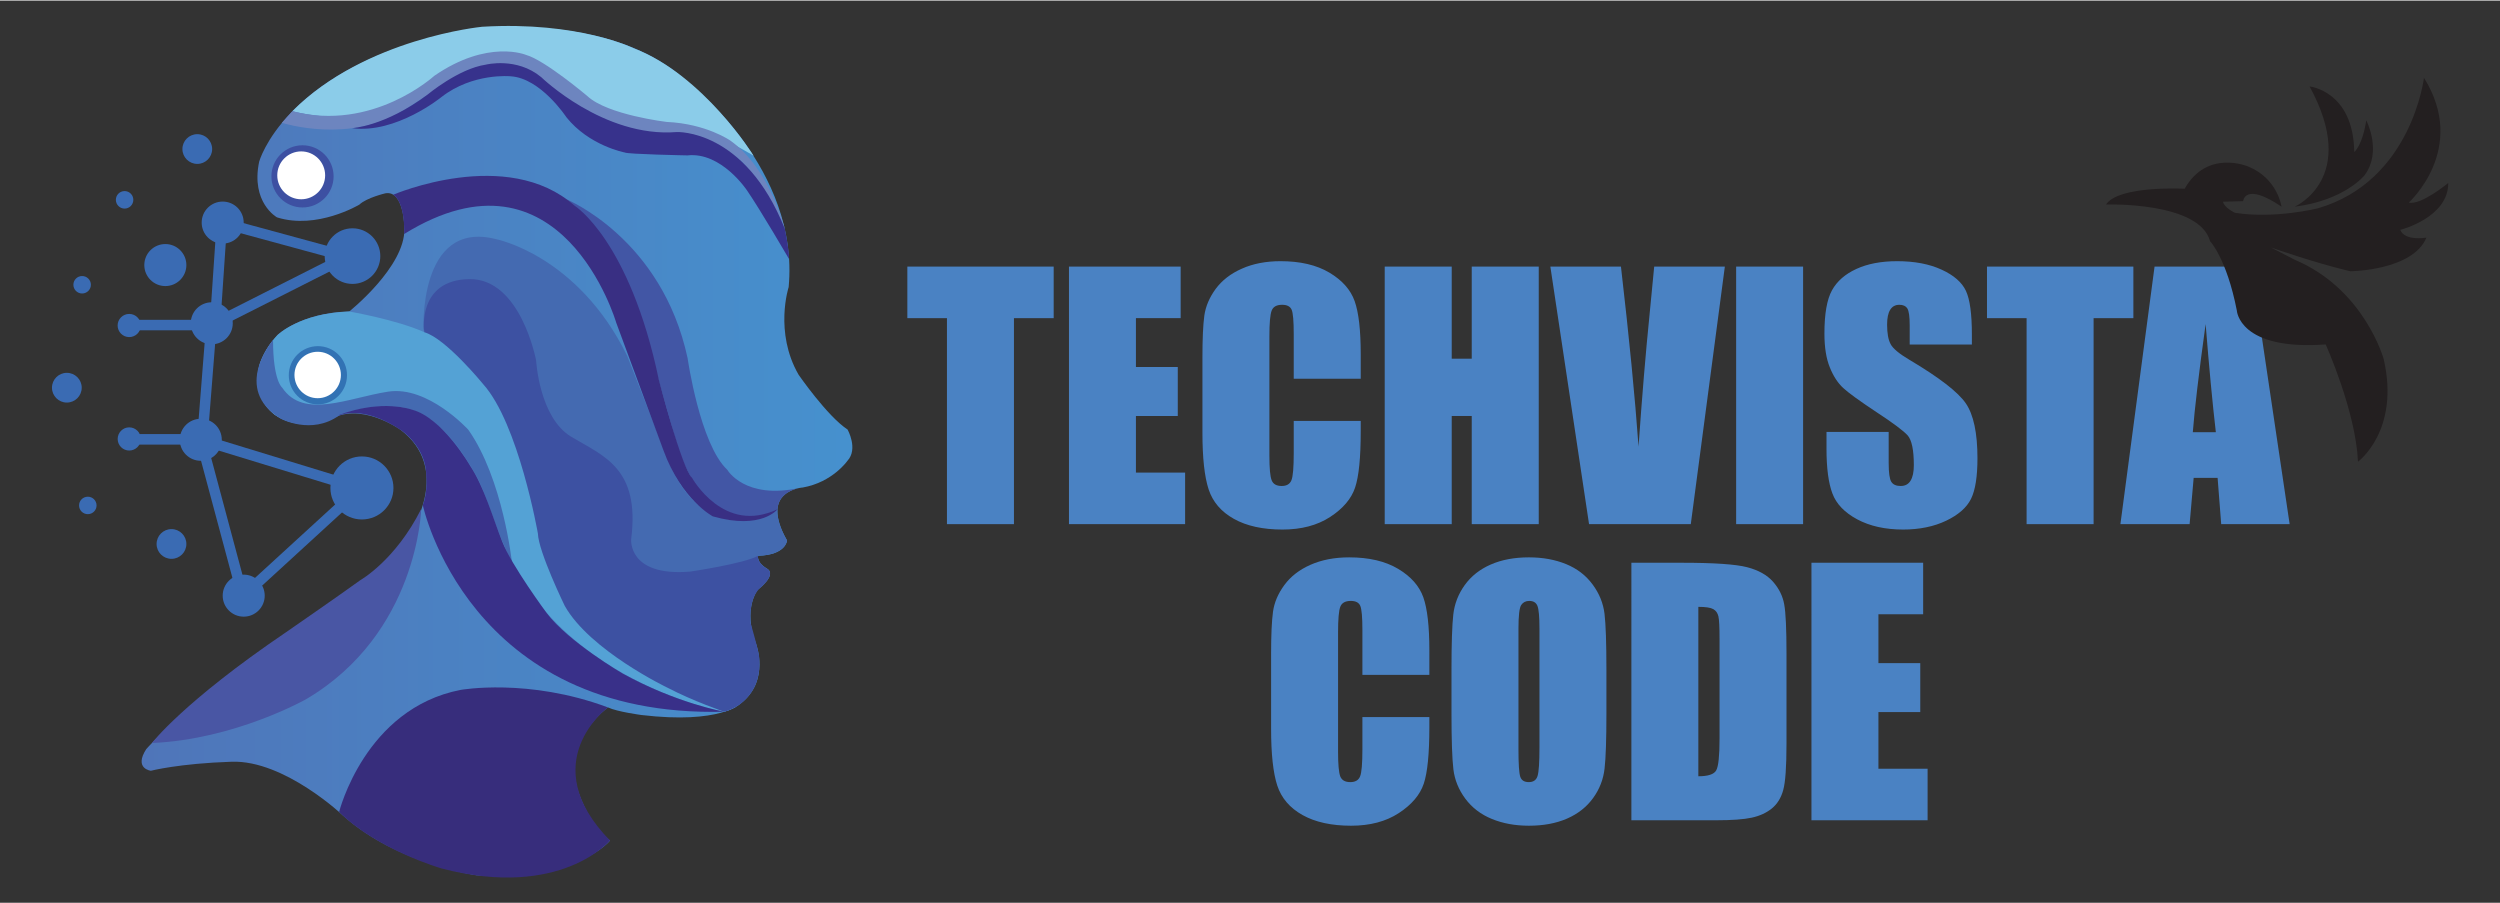 <svg version="1.2" xmlns="http://www.w3.org/2000/svg" viewBox="0 0 5556 2005" width="1024" height="370">
	<rect x="0" y="0" width="5556" height="2005" fill="#333333" stroke="none"/>
	<title>Tech Vista Code logo</title>
	<defs>
		<linearGradient id="g1" x2="1" gradientUnits="userSpaceOnUse" gradientTransform="matrix(1579.5,0,0,1884.642,314.754,60.128)">
			<stop offset="0" stop-color="#4f75b9"/>
			<stop offset="1" stop-color="#4691ce"/>
		</linearGradient>
	</defs>
	<style>
		.s0 { fill: url(#g1) } 
		.s1 { fill: #8bcce9 } 
		.s2 { fill: #6d85bf } 
		.s3 { fill: #37328c } 
		.s4 { fill: #3d50a2 } 
		.s5 { fill: #ffffff } 
		.s6 { fill: #4256a5 } 
		.s7 { fill: #446ab1 } 
		.s8 { fill: #392f83 } 
		.s9 { fill: #54a2d5 } 
		.s10 { fill: #3d51a2 } 
		.s11 { fill: #393089 } 
		.s12 { fill: #4956a4 } 
		.s13 { fill: #372d7c } 
		.s14 { fill: #3272b4 } 
		.s15 { fill: #3a6bb3 } 
		.s16 { fill: #4a82c3 } 
		.s17 { fill: #231f20 } 
	</style>
	<g id="Layer 1">
		<g id="&lt;Group&gt;">
			<g id="&lt;Group&gt;">
				<path id="&lt;Path&gt;" class="s0" d="m1749.1 1199.9c0 0-2 32.1-64.2 34 0 0-4.9 14 19.3 28.3 24.2 14.2-20.3 47.3-20.3 47.3 0 0-33.7 42.2-3.9 119.4 0 0 32.4 82.4-34.4 133.6 0 0-44.1 46.1-219.9 25.3 0 0-53.8-7.1-74.6-16.9 0 0-92.7 64.9-72.6 166.7 0 0 23.3 91.5 77.2 129.1 0 0-68.1 87.6-296.5 77.2 0 0-174.5-24-296.4-132.3 0 0-130.4-123.9-247.8-120-117.4 3.9-179.7 20.1-179.7 20.1 0 0-38.3-4.5-10.4-48 0 0 121.3-136.9 331.5-270.2 0 0 207.2-123.6 257.8-215 0 0 90.5-138.2-24.3-224.8 0 0-90.5-65.2-159.6-20.4 0 0-84.6 30.2-135.2-27.3 0 0-63.3-69 21.4-162.4 0 0 50.6-49.7 159.6-52.6 0 0 124.5-99.2 122.6-183.9 0 0 0-85.6-41.9-78.8 0 0-41.8 9.7-58.3 25.3 0 0-94.4 56.4-183 28.2 0 0-58.7-32.7-39.5-123.9 0 0 54.4-197.2 406-281.5 0 0 356.8-79.1 554 111.6 0 0 241.3 186.8 216.7 448.8 0 0-32.5 99.9 22 194.6 0 0 63.6 92.2 109 122 0 0 24 43.1-0.3 69.4 0 0-33.1 47.7-99.3 59.4 0 0-98.9 5.8-35 117.7z"/>
				<path id="&lt;Path&gt;" class="s1" d="m649.8 245.8c0 0 175.9 49.6 279-43.8 0 0 76.9-82.5 189.8-85.4 0 0 60.5-5.3 118.8 48.2 0 0 84.1 133.2 208.2 108.6 88.2-17.5 229.2 71.5 229.2 71.5 0 0-110.9-179.3-265.9-238.7 0 0-123.3-60.9-337.4-48 0 0-259.8 25-421.7 187.6z"/>
				<path id="&lt;Path&gt;" class="s2" d="m649.8 245.8l-23.2 25.8c0 0 152.4 49.7 276-31.1 123.5-80.8 138.1-86.6 138.1-86.6 0 0 100.3-32.1 145 7.8 0 0 135.3 122.6 273.4 132.3 138.2 9.8 190.7 65.2 190.7 65.2 0 0 59.2 64 94.2 147.7 0 0-32.9-133.1-120.4-195.4 0 0-53.6-37.9-142.1-41.8 0 0-131.4-15.6-176.1-57.4 0 0-94.4-79.8-136.2-91.5 0 0-84.7-36-204.4 46.7 0 0-136.5 125.1-315 78.3z"/>
				<path id="&lt;Path&gt;" class="s3" d="m1504 292.2c0 0 151.5-7.5 240 214.7 0 0 9.5 42.7 9.6 67.5 0 0-64.8-110.9-93.4-152.4 0 0-57.1-86.3-132.3-77.9 0 0-134.3-2.6-139.5-6.5 0 0-79.1-14.9-129.7-78.4 0 0-57.1-87-123.9-90.9 0 0-83.7-8.4-153.7 46.1 0 0-100.8 82.2-198.8 69.2 0 0 72.9-3.7 167.6-74.4 0 0 68.8-57.7 129.8-66.8 0 0 68.7-17.5 123.2 27.9 0 0 139 135 301.1 121.9z"/>
				<path id="&lt;Path&gt;" class="s4" d="m741.4 390.7c0 38.1-31 69.1-69.1 69.1-38.2 0-69.1-31-69.1-69.1 0-38.2 30.9-69.1 69.1-69.1 38.1 0 69.1 30.9 69.1 69.1z"/>
				<path id="&lt;Path&gt;" class="s5" d="m722.6 388.4c0 29.4-23.9 53.2-53.2 53.2-29.4 0-53.2-23.8-53.2-53.2 0-29.4 23.8-53.2 53.2-53.2 29.3 0 53.2 23.8 53.2 53.2z"/>
				<path id="&lt;Path&gt;" class="s6" d="m1258.6 441.6c0 0 212.5 86.3 269.6 353.5 0 0 27.3 190.7 88.2 247.8 0 0 38.8 67.3 161.4 40 0 0-47.6 7-49.9 47.3 0 0-52.9 39.7-123.1 4.2 0 0-61.7-30.5-98-140.1l-89.5-313c0 0-67.5-165.3-158.7-239.7z"/>
				<path id="&lt;Path&gt;" class="s7" d="m941.2 735.1c0 0-13-249.1 160.8-205 0 0 181.7 35.1 291.9 259.5l92.1 234.8c0 0 61 175.2 210.2 119.4l31.7-13.6c0 0-4.2 26.4 21.2 69.7 0 0-2 32.1-64.2 34 0 0-2.3 6.4 3.8 14.9 0 0-214.3 68.8-280.5-9.4 0 0-9.1-6.1-18.2-107.3 0 0 1.3-95.6-73.6-123.8 0 0-100.2-54.6-111.9-129.5 0 0-61-269.3-172.1-258 0 0-73.4 26.1-91.2 114.3z"/>
				<path id="&lt;Path&gt;" class="s8" d="m873.9 431.5c0 0 252.9-109 403.4 24.6 0 0 122 76.6 186.9 386.6 0 0 51.2 197.2 73.6 217.6 0 0 70.9 128.5 190.9 69.5 0 0-35.6 47.6-144.5 16.5 0 0-69.5-36.3-109.7-146.6l-105.1-284.1c0 0-120.9-413.5-471.2-196.8 0 0 3.4-69.3-24.3-87.3z"/>
				<path id="&lt;Path&gt;" class="s9" d="m776.1 691c0 0 105.6 18.3 167 46.1l48-14.6 219.3 303.5 36.3 115.5 29.8 146.6 140.1 122 171.3 127.1 41.5 29.8 5.4 3c0 0-11.9 7.1-25.2 10.5 0 0-470.6-82.9-529-516.8 0 0-96.3-183-198.5-174.2 0 0-80.7-1.3-151.8 43.8 0 0-64.2 23.7-119-12.3 0 0-55.5-38.3-34-113.2 0 0 9.7-32.8 39.2-64.2 0 0 48.6-48.7 159.6-52.6z"/>
				<path id="&lt;Path&gt;" class="s10" d="m1609.6 1580.5c0 0-68.4-23.2-126.8-53.7 0 0-171.9-82.4-227.7-181.6 0 0-58.4-120-59.7-160.9 0 0-42.8-244.2-121.6-331.8 0 0-82.7-101.5-130.7-115.4l-0.6-4.3c0 0-14.6-111.8 100.2-113.8 114.8-1.9 148.8 181 148.8 181 0 0 6.9 126.5 77.9 169.3 71 42.8 153.7 69.1 133.3 227.7 0 0-7.8 83.7 131.3 72 0 0 119.1-17.5 150.9-35.1 0 0-5.1 14.4 20.8 29.3 0 0 20 10.1-15.1 40.9 0 0-27.1 18.6-22.3 79.7 0 0 15.4 53.7 18.2 69.7 0 0 9.5 52.4-21 89.6 0 0-17.9 27.1-55.9 37.4z"/>
				<path id="&lt;Path&gt;" class="s7" d="m606.8 754.3c0 0-93.1 108.7 17.5 175.1 0 0 67.7 36.6 129-7.1 0 0 138.6-61 220.5 23.3 0 0 37.3 25.3 84.8 110.9 25.4 45.8 41.5 119.6 79.1 192 0 0-19.8-185.5-97-294.8 0 0-89.5-98.3-178-84.6-88.6 13.6-187.8 62.2-235.5-8.8 0 0-20.4-14.6-20.4-106z"/>
				<path id="&lt;Path&gt;" class="s11" d="m753.3 922.3c0 0 51.4-26 139.2 33.3 0 0 55.4 36.7 54.9 102.4 0 0 3.5 34.2-7.8 63.2 0 0 100.2 474.1 670 459.3 0 0-106.9-19.1-226.3-85.2 0 0-119.7-69.7-168.6-134.5 0 0-77.9-105.4-98.7-158.6-20.9-53.2-39.6-120.4-71.4-168.7 0 0-61-106.1-128.4-124.2 0 0-66.2-25-163.5 12"/>
				<path id="&lt;Path&gt;" class="s12" d="m936.1 1129.8c0 0-6.8 276.3-255.9 422.9 0 0-158.2 89.5-342.5 97.3 0 0 68.8-90.8 298.4-246.5 0 0 118.1-81.7 164.8-115.5 0 0 78.1-44 135.2-158.2z"/>
				<path id="&lt;Path&gt;" class="s13" d="m753.7 1803.2c0 0 57.1-229.7 269.8-271.2 0 0 150.5-27.2 327.6 38.9 0 0-165.4 122 4.6 295.8 0 0-109 131.1-373.7 62.3 0 0-144-41.5-228.3-125.8z"/>
				<path id="&lt;Path&gt;" class="s14" d="m771.2 832.7c0 35.7-29 64.7-64.7 64.7-35.7 0-64.7-29-64.7-64.7 0-35.8 29-64.7 64.7-64.7 35.7 0 64.7 28.9 64.7 64.7z"/>
				<path id="&lt;Path&gt;" class="s5" d="m757.6 832.1c0 28.5-23.1 51.6-51.6 51.6-28.5 0-51.6-23.1-51.6-51.6 0-28.5 23.1-51.6 51.6-51.6 28.5 0 51.6 23.1 51.6 51.6z"/>
				<g id="&lt;Group&gt;">
					<path id="&lt;Path&gt;" class="s15" d="m845.2 567.9c0 34.1-27.7 61.8-61.8 61.8-34.2 0-61.8-27.7-61.8-61.8 0-34.1 27.6-61.8 61.8-61.8 34.1 0 61.8 27.7 61.8 61.8z"/>
					<path id="&lt;Path&gt;" class="s15" d="m874.4 1083.2c0 38.7-31.4 70-70.1 70-38.7 0-70-31.3-70-70 0-38.7 31.3-70.1 70-70.1 38.7 0 70.1 31.4 70.1 70.1z"/>
					<path id="&lt;Path&gt;" class="s15" d="m541.6 493.4c0 25.8-20.9 46.7-46.7 46.7-25.8 0-46.7-20.9-46.7-46.7 0-25.8 20.9-46.7 46.7-46.7 25.8 0 46.7 20.9 46.7 46.7z"/>
					<path id="&lt;Path&gt;" class="s15" d="m414.2 587.8c0 25.8-21 46.7-46.7 46.7-25.8 0-46.8-20.9-46.8-46.7 0-25.8 21-46.7 46.8-46.7 25.7 0 46.7 20.9 46.7 46.7z"/>
					<path id="&lt;Path&gt;" class="s15" d="m471.5 330c0 18.2-14.8 33-33 33-18.3 0-33.1-14.8-33.1-33 0-18.3 14.8-33.1 33.1-33.1 18.2 0 33 14.8 33 33.1z"/>
					<path id="&lt;Path&gt;" class="s15" d="m296.3 442.8c0 10.8-8.7 19.5-19.4 19.5-10.7 0-19.4-8.7-19.4-19.5 0-10.7 8.7-19.4 19.4-19.4 10.7 0 19.4 8.7 19.4 19.4z"/>
					<path id="&lt;Path&gt;" class="s15" d="m202 631.6c0 10.7-8.8 19.4-19.5 19.4-10.7 0-19.4-8.7-19.4-19.4 0-10.7 8.7-19.4 19.4-19.4 10.7 0 19.5 8.7 19.5 19.4z"/>
					<path id="&lt;Path&gt;" class="s15" d="m214.6 1122c0 10.7-8.7 19.4-19.4 19.4-10.8 0-19.5-8.7-19.5-19.4 0-10.7 8.7-19.4 19.5-19.4 10.7 0 19.4 8.7 19.4 19.4z"/>
					<path id="&lt;Path&gt;" class="s15" d="m181.6 860.3c0 18.3-14.8 33.1-33.1 33.1-18.2 0-33-14.8-33-33.1 0-18.2 14.8-33 33-33 18.3 0 33.1 14.8 33.1 33z"/>
					<path id="&lt;Path&gt;" class="s15" d="m414.2 1207.7c0 18.2-14.8 33-33.1 33-18.3 0-33.1-14.8-33.1-33 0-18.3 14.8-33.1 33.1-33.1 18.3 0 33.1 14.8 33.1 33.1z"/>
					<path id="&lt;Path&gt;" class="s15" d="m312.9 722.1c0 14.3-11.5 25.8-25.7 25.8-14.2 0-25.8-11.5-25.8-25.8 0-14.2 11.6-25.7 25.8-25.7 14.2 0 25.7 11.5 25.7 25.7z"/>
					<path id="&lt;Path&gt;" class="s15" d="m313 974.3c0 14.2-11.6 25.7-25.8 25.7-14.2 0-25.7-11.5-25.7-25.7 0-14.2 11.5-25.8 25.7-25.8 14.2 0 25.8 11.6 25.8 25.8z"/>
					<path id="&lt;Path&gt;" class="s15" d="m517.3 717.2c0 25.8-20.9 46.7-46.7 46.7-25.8 0-46.7-20.9-46.7-46.7 0-25.8 20.9-46.7 46.7-46.7 25.8 0 46.7 20.9 46.7 46.7z"/>
					<path id="&lt;Path&gt;" class="s15" d="m492.9 976.1c0 25.8-20.9 46.7-46.7 46.7-25.8 0-46.7-20.9-46.7-46.7 0-25.8 20.9-46.7 46.7-46.7 25.8 0 46.7 20.9 46.7 46.7z"/>
					<path id="&lt;Path&gt;" class="s15" d="m588.3 1322.5c0 25.8-20.9 46.7-46.7 46.7-25.8 0-46.7-20.9-46.7-46.7 0-25.8 20.9-46.7 46.7-46.7 25.8 0 46.7 20.9 46.7 46.7z"/>
					<path id="&lt;Path&gt;" class="s15" d="m544.4 1296.9l-22.5 6.1-76.6-285.8 22.6-6z"/>
					<path id="&lt;Path&gt;" class="s15" d="m563 1318.1l-15.8-17.2 218.2-199.8 15.7 17.2z"/>
					<path id="&lt;Path&gt;" class="s15" d="m464.8 993.6l6.9-22.3 282.8 86.5-6.8 22.3z"/>
					<path id="&lt;Path&gt;" class="s15" d="m458.9 709l23.3 1.9-23.3 294.9-23.3-1.9z"/>
					<path id="&lt;Path&gt;" class="s15" d="m740.3 572l10.5 20.9-263.9 133.4-10.6-20.8z"/>
					<path id="&lt;Path&gt;" class="s15" d="m483.5 462.9l23.3 1.5-20 295.2-23.3-1.6z"/>
					<path id="&lt;Path&gt;" class="s15" d="m767.1 556.1l-6.1 22.5-285.4-77.7 6.1-22.5z"/>
					<path id="&lt;Path&gt;" class="s15" d="m490 709.5v23.3h-206.3v-23.3z"/>
					<path id="&lt;Path&gt;" class="s15" d="m483.2 963.4v23.4h-206.3v-23.4z"/>
				</g>
			</g>
			<g id="&lt;Group&gt;">
				<g id="&lt;Group&gt;">
					<path id="&lt;Compound Path&gt;" class="s16" d="m2341.7 591.2v114.6h-88.3v457.8h-148.9v-457.8h-88v-114.6z"/>
					<path id="&lt;Compound Path&gt;" class="s16" d="m2375.7 591.2h248.2v114.6h-99.4v108.5h93v108.9h-93v125.9h109.3v114.5h-258.1z"/>
					<path id="&lt;Compound Path&gt;" class="s16" d="m3024.1 840.5h-148.9v-99.5q0-43.4-4.7-54.1-4.8-10.8-21.1-10.8-18.4 0-23.3 13.1-5 13.1-5 56.5v265.9q0 41.7 5 54.4 4.9 12.8 22.3 12.8 16.6 0 21.7-12.8 5.1-12.7 5.1-59.9v-71.9h148.9v22.3q0 88.8-12.6 126-12.5 37.2-55.5 65.2-42.9 27.9-105.9 27.9-65.4 0-107.8-23.7-42.4-23.6-56.2-65.5-13.8-41.9-13.8-126.1v-167.2q0-61.8 4.2-92.8 4.3-30.9 25.3-59.6 21.1-28.6 58.4-45 37.2-16.5 85.7-16.5 65.7 0 108.5 25.4 42.8 25.5 56.2 63.4 13.5 38 13.5 118.1z"/>
					<path id="&lt;Compound Path&gt;" class="s16" d="m3419.7 591.2v572.4h-148.9v-240.4h-44.5v240.4h-148.9v-572.4h148.9v204.7h44.5v-204.7z"/>
					<path id="&lt;Compound Path&gt;" class="s16" d="m3833.3 591.2l-75.7 572.4h-226.1l-86-572.4h156.9q27.4 236.5 39.1 400.2 11.5-165.4 24.5-293.7l10.3-106.5z"/>
					<path id="&lt;Compound Path&gt;" class="s16" d="m4007.2 591.2v572.4h-148.8v-572.4z"/>
					<path id="&lt;Compound Path&gt;" class="s16" d="m4382.3 764.5h-138.2v-42.4q0-29.7-5.3-37.9-5.3-8.1-17.7-8.1-13.4 0-20.3 11-6.9 10.9-6.9 33.2 0 28.7 7.8 43.2 7.4 14.5 42 35 99.4 59 125.2 96.8 25.8 37.8 25.8 122 0 61.1-14.3 90.1-14.3 29-55.3 48.6-41.1 19.6-95.5 19.6-59.7 0-102-22.6-42.2-22.6-55.3-57.6-13.1-35-13.1-99.4v-37.4h138.2v69.6q0 32.2 5.9 41.4 5.8 9.2 20.7 9.2 14.8 0 22-11.7 7.3-11.7 7.3-34.6 0-50.6-13.8-66.2-14.1-15.5-69.6-51.9-55.5-36.8-73.6-53.4-18-16.6-29.8-46-11.9-29.3-11.9-74.9 0-65.8 16.8-96.2 16.8-30.4 54.3-47.5 37.4-17.2 90.5-17.2 58 0 98.8 18.8 40.8 18.7 54.1 47.2 13.2 28.4 13.2 96.7z"/>
					<path id="&lt;Compound Path&gt;" class="s16" d="m4741.2 591.2v114.6h-88.4v457.8h-148.9v-457.8h-88v-114.6z"/>
					<path id="&lt;Compound Path&gt;" fill-rule="evenodd" class="s16" d="m5003.4 591.2l85.1 572.4h-152.1l-8-102.9h-53.2l-9 102.9h-153.8l75.9-572.4zm-78.9 368.1q-11.3-97.3-22.7-240.4-22.7 164.4-28.5 240.4z"/>
					<path id="&lt;Compound Path&gt;" class="s16" d="m3176.6 1498.6h-148.8v-99.5q0-43.4-4.8-54.1-4.8-10.8-21-10.8-18.4 0-23.4 13.1-4.9 13.1-4.9 56.6v265.8q0 41.7 4.9 54.5 5 12.7 22.3 12.7 16.6 0 21.8-12.8 5.1-12.7 5.1-59.9v-71.9h148.8v22.3q0 88.9-12.5 126-12.6 37.2-55.5 65.2-43 28-105.9 28-65.4 0-107.9-23.7-42.4-23.7-56.2-65.6-13.7-41.9-13.7-126v-167.3q0-61.8 4.2-92.8 4.2-30.9 25.3-59.5 21-28.7 58.3-45.1 37.3-16.4 85.7-16.4 65.8 0 108.6 25.4 42.7 25.4 56.2 63.4 13.4 37.9 13.4 118z"/>
					<path id="&lt;Compound Path&gt;" fill-rule="evenodd" class="s16" d="m3570.1 1584.5q0 86.3-4.1 122.2-4 35.9-25.4 65.5-21.4 29.7-57.8 45.7-36.4 15.9-84.9 15.9-45.9 0-82.5-15.1-36.6-15-58.9-45-22.3-30.1-26.5-65.4-4.2-35.4-4.2-123.8v-97.9q0-86.3 4-122.2 4.1-35.8 25.5-65.5 21.4-29.7 57.8-45.6 36.4-15.9 84.8-15.9 46 0 82.6 15 36.6 15 58.8 45.1 22.3 30 26.6 65.4 4.2 35.3 4.2 123.7zm-148.8-188.1q0-39.9-4.5-51.1-4.4-11.1-18.2-11.1-11.6 0-17.8 9-6.2 9-6.2 53.2v267.3q0 49.8 4.1 61.5 4 11.7 18.9 11.7 15.2 0 19.4-13.5 4.3-13.4 4.3-64z"/>
					<path id="&lt;Compound Path&gt;" fill-rule="evenodd" class="s16" d="m3625.6 1249.4h111.4q107.8 0 145.8 9.9 38 9.9 57.8 32.5 19.8 22.6 24.7 50.4 5 27.7 5 109v200.5q0 77.1-7.3 103-7.2 26-25.2 40.7-18.1 14.7-44.6 20.5-26.5 5.8-79.9 5.8h-187.7zm148.8 98v376.5q32.2 0 39.6-12.9 7.5-12.9 7.5-70.2v-222.4q0-38.9-2.5-49.8-2.5-11-11.3-16.1-8.9-5.1-33.3-5.1z"/>
					<path id="&lt;Compound Path&gt;" class="s16" d="m4025.8 1249.4h248.2v114.5h-99.4v108.6h93v108.8h-93v125.9h109.3v114.5h-258.1z"/>
				</g>
				<g id="&lt;Group&gt;">
					<path id="&lt;Path&gt;" class="s17" d="m5258.8 266.2c0 0 35.9 68.6-3.7 121.9 0 0-43.7 55.7-155.5 70 0 0 144.9-63.1 33.2-267.3 0 0 97.5 10.1 99.3 145.8 0 0 18-13.8 26.7-70.4z"/>
					<path id="&lt;Path&gt;" class="s17" d="m5387 171.6c0 0-27 229.4-235.8 290.1 0 0-96 24-184.4 9.9 0 0-24.5-11.7-26.3-24.6l44.7-1.2c0 0 3.1-43.6 85.3 12.3 0 0-8.6-63.2-74.8-89.6 0 0-90.8-38.6-140.5 49.7 0 0-146-8-174.8 35 0 0 207.3-6.8 231.2 81.5 0 0 36.8 38.1 59.5 154 0 0 4.3 89.6 197.5 75.5 0 0 66.9 148.4 71.8 260.6 0 0 93.9-68.7 57.1-228.1 0 0-43-155.8-198.2-220.9l-52.1-27c0 0 95.7 33.8 176 52.8 0 0 138.7-1.2 169.3-74.8 0 0-47.8 8.6-58.2-17.2 0 0 107.3-27 106.7-104.3 0 0-60.7 50.3-87.7 43.6 0 0 132.5-119.3 33.7-277.3z"/>
				</g>
			</g>
		</g>
	</g>
</svg>